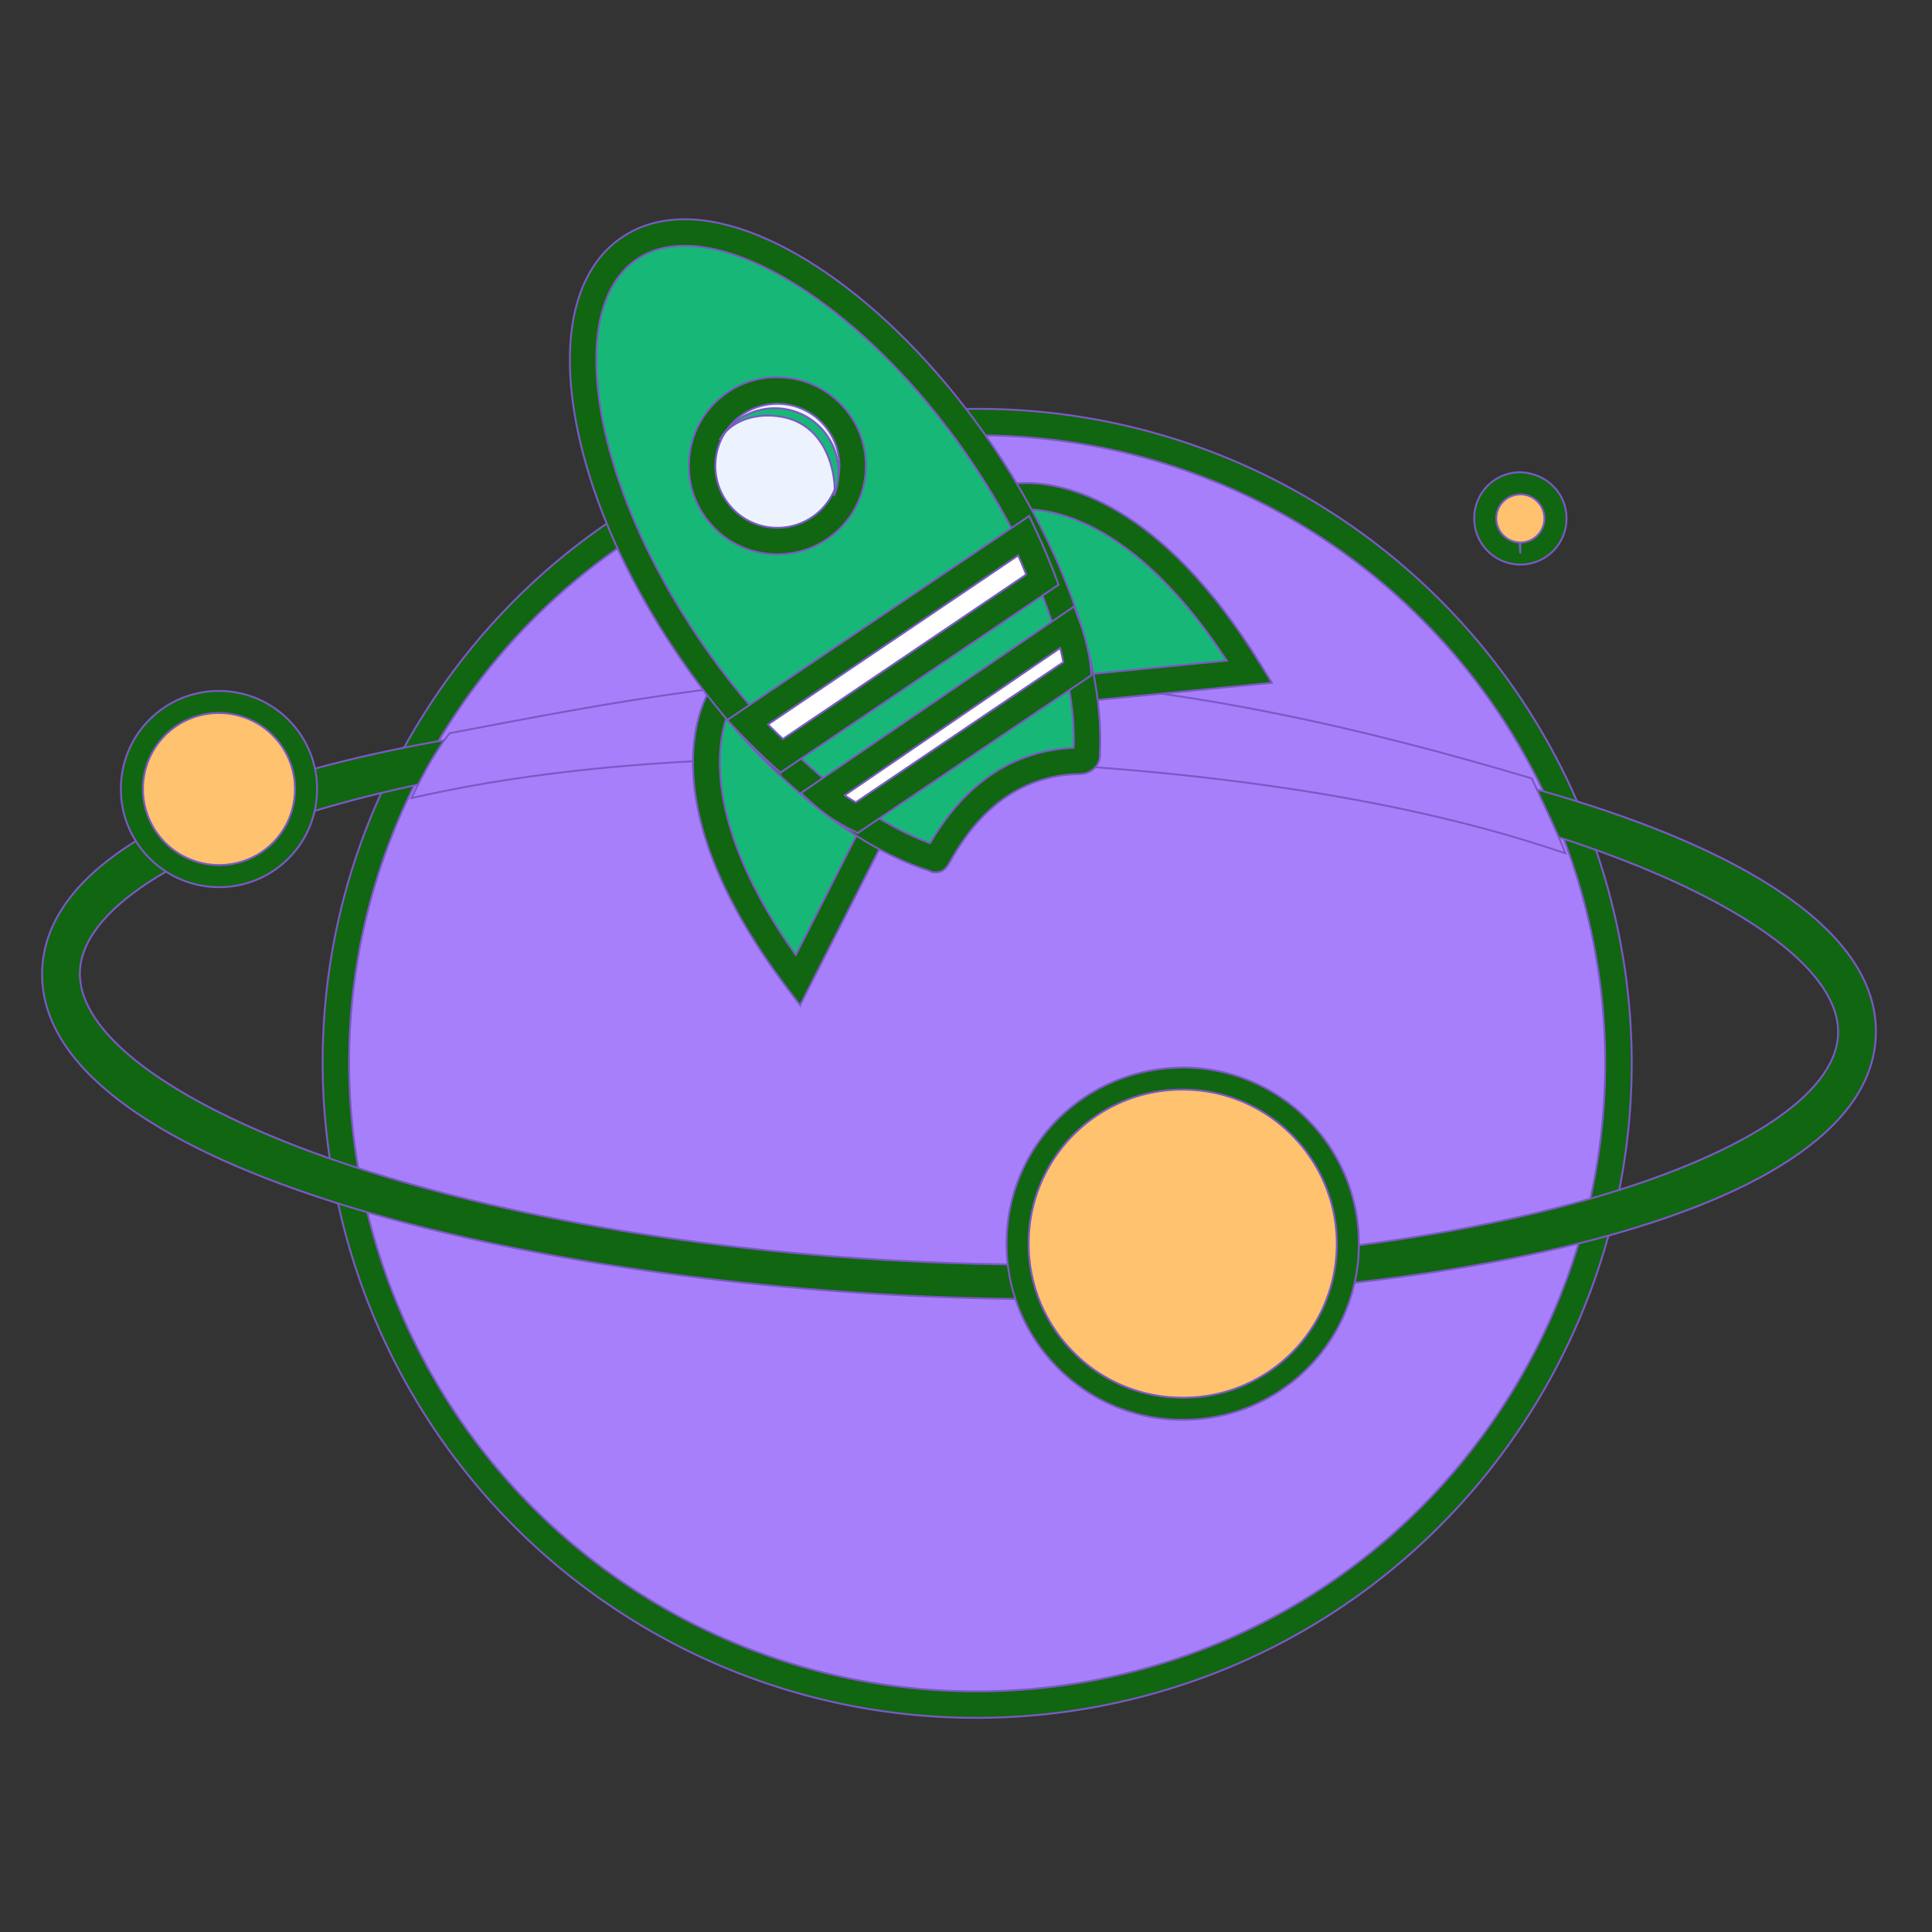 <!DOCTYPE svg PUBLIC "-//W3C//DTD SVG 1.1//EN" "http://www.w3.org/Graphics/SVG/1.1/DTD/svg11.dtd">
<!-- Uploaded to: SVG Repo, www.svgrepo.com, Transformed by: SVG Repo Mixer Tools -->
<svg width="800px" height="800px" viewBox="0 0 1024 1024" class="icon" version="1.1" xmlns="http://www.w3.org/2000/svg" fill="#7c58c6" stroke="#7c58c6">
<rect x="0" y="0" width="1024" height="1024" fill="#333333" stroke="none"/>
<g id="SVGRepo_bgCarrier" stroke-width="0"/>
<g id="SVGRepo_tracerCarrier" stroke-linecap="round" stroke-linejoin="round"/>
<g id="SVGRepo_iconCarrier">
<path d="M517.975 563.599m-339.799 0a339.799 339.799 0 1 0 679.598 0 339.799 339.799 0 1 0-679.598 0Z" fill="#a87ffb"/>
<path d="M517.714 910.505c-159.8 0-298.173-108.518-336.486-263.89-22.175-89.948-7.987-183.142 39.936-262.426s123.848-135.163 213.796-157.332a348.339 348.339 0 0 1 83.297-10.158c159.79 0 298.163 108.508 336.476 263.875 45.763 185.677-68.05 373.985-253.727 419.768a348.948 348.948 0 0 1-83.292 10.163z m0.538-679.762c-26.788 0-53.683 3.282-79.933 9.759-86.303 21.268-159.15 74.885-205.143 150.958-45.978 76.073-59.581 165.494-38.298 251.796 36.756 149.084 169.518 253.199 322.842 253.199 26.778 0 53.673-3.282 79.923-9.759 178.156-43.924 287.365-224.604 243.441-402.765-36.762-149.069-169.508-253.189-322.831-253.189z" fill="#161E2"/>
<path d="M513.843 375.439c-235.571-8.376-487.895 37.427-491.5 138.829-3.604 101.381 244.828 164.987 480.399 173.363 235.571 8.376 487.895-37.427 491.5-138.813 3.604-101.396-244.828-165.002-480.399-173.379z m460.38 172.667c-2.314 65.08-204.16 130.785-470.83 121.303-266.675-9.482-463.345-89.349-461.03-154.435 2.314-65.08 204.16-130.806 470.835-121.324 266.67 9.482 463.34 89.375 461.025 154.455z" fill="#161E2"/>
<path d="M238.341 388.613c-8.212 10.045-16.425 26.327-20.255 34.391 80.686-18.412 175.974-24.294 293.048-20.132 129.521 4.603 236.831 21.361 318.546 49.418-3.159-8.73-14.003-31.38-17.807-39.711-88.873-26.496-188.375-50.304-299.023-54.236-100.71-3.574-188.416 13.932-274.509 30.269z" fill="#a87ffb"/>
<path d="M626.872 659.159m-87.511 0a87.511 87.511 0 1 0 175.022 0 87.511 87.511 0 1 0-175.022 0Z" fill="#FFC26E"/>
<path d="M626.954 752.517h-0.01a92.754 92.754 0 0 1-68.393-29.737 92.774 92.774 0 0 1-24.986-66.939c1.828-51.615 44.457-91.433 96.625-89.984 51.441 1.828 91.812 45.169 89.994 96.625a92.995 92.995 0 0 1-93.23 90.035z m-0.148-175.012a81.326 81.326 0 0 0-81.536 78.746 81.126 81.126 0 0 0 21.852 58.563 81.07 81.07 0 0 0 56.847 25.943l2.97 0.056a81.326 81.326 0 0 0 81.536-78.746c1.603-45.01-33.705-82.918-78.7-84.506l-2.97-0.056z" fill="#161E2"/>
<path d="M805.816 274.76m-18.611 0a18.611 18.611 0 1 0 37.222 0 18.611 18.611 0 1 0-37.222 0Z" fill="#FFC26E"/>
<path d="M805.811 299.228l-0.855-0.01a24.499 24.499 0 0 1-23.588-25.329 24.371 24.371 0 0 1 24.438-23.588c14.367 0.492 24.95 11.853 24.468 25.329a24.397 24.397 0 0 1-24.463 23.598z m0.43-37.217c-7.347 0-12.938 5.396-13.179 12.288a12.774 12.774 0 0 0 12.298 13.21l0.445 5.862v-5.852a12.708 12.708 0 0 0 12.754-12.308 12.769 12.769 0 0 0-12.298-13.199h-0.02z" fill="#161E2"/>
<path d="M116.06 418.212m-46.141 0a46.141 46.141 0 1 0 92.283 0 46.141 46.141 0 1 0-92.283 0Z" fill="#FFC26E"/>
<path d="M116.106 470.205h-0.01l-1.884-0.036c-28.652-1.019-51.133-25.155-50.115-53.806a51.825 51.825 0 0 1 51.932-50.15l1.874 0.036a51.727 51.727 0 0 1 36.209 16.538 51.64 51.64 0 0 1 13.911 37.268 51.804 51.804 0 0 1-51.917 50.15z m-0.082-92.288a40.146 40.146 0 0 0-40.233 38.861c-0.788 22.205 16.63 40.904 38.825 41.692l1.475 0.036a40.11 40.11 0 0 0 40.218-38.861 40.018 40.018 0 0 0-10.767-28.892 40.074 40.074 0 0 0-28.058-12.8l-1.459-0.036z" fill="#161E2"/>
<path d="M382.479 368.952s-35.011 51.005 40.392 150.61l45.471-89.518-85.862-61.092z" fill="#17B877"/>
<path d="M424.054 532.746l-6.779-8.95c-77.568-102.461-42.127-156.57-40.576-158.817l4.035-5.888 96.614 68.736-53.294 104.919z m-38.748-153.16c-5.396 15.519-12.15 58.117 36.48 126.612l37.545-73.933-74.025-52.68z" fill="#161E2"/>
<path d="M536.632 263.634s60.247-14.075 125.619 92.38l-99.922 9.815-25.697-102.195z" fill="#17B877"/>
<path d="M556.995 373.402l-28.918-114.98 6.948-1.623c0.579-0.133 3.707-0.799 9.011-0.799 19.553 0 70.815 9.385 124.211 96.323l5.873 9.564-117.125 11.515z m-11.51-103.342l22.185 88.187 82.54-8.115c-45.942-70.026-87.291-79.59-104.724-80.072z" fill="#161E2"/>
<path d="M519.516 238.996C459.213 150.728 375.905 102.687 333.44 131.697s-27.996 124.083 32.307 212.352c39.276 57.487 88.305 97.884 129.454 111.073l0.005-0.02c0.246 0.123 0.512 0.23 0.829 0.271 1.418 0.179 21.202-51.497 76.733-52.157a3.297 3.297 0 0 0 1.807-0.594 3.174 3.174 0 0 0 1.352-1.946 2.115 2.115 0 0 0-0.01-0.763c2.668-43.126-17.142-103.455-56.402-160.916z" fill="#17B877"/>
<path d="M496.056 462.387h-0.036l-1.976-0.169-1.976-0.845c-43.387-13.783-93.148-56.325-132.111-113.357-29.752-43.546-49.582-90.179-55.844-131.308-6.528-42.926 2.478-75.172 25.359-90.803 9.405-6.426 20.654-9.682 33.418-9.682 48.599 0 113.869 47.739 162.422 118.804 38.743 56.709 60.268 118.164 57.672 164.593l0.082 0.548-0.276 1.987c-0.445 2.391-2.002 4.731-4.239 6.262-1.782 1.178-3.702 1.782-5.647 1.818-28.948 0.343-52.142 15.749-68.961 45.783-1.828 3.287-3.564 6.369-7.885 6.369zM362.895 130.268c-9.887 0-18.468 2.432-25.487 7.224-18.196 12.421-25.078 39.808-19.405 77.102 5.944 39.086 24.96 83.661 53.545 125.491 35.395 51.82 81.49 92.278 121.426 106.839 18.652-32.056 44.242-49.075 76.109-50.621 1.439-42.609-19.569-100.966-55.352-153.344-45.343-66.355-107.372-112.691-150.835-112.691z" fill="#161E2"/>
<path d="M542.618 283.899L396.196 382.843a336.2 336.2 0 0 0 18.079 17.777L552.52 307.2a335.616 335.616 0 0 0-9.902-23.301z" fill="#FFFFFF"/>
<path d="M413.629 409.518l-4.081-3.702a340.106 340.106 0 0 1-18.458-18.15l-5.668-6.011 160.067-108.165 3.487 7.429a334.29 334.29 0 0 1 10.102 23.798l1.976 5.202-147.425 99.599z m-6.574-25.544a316.349 316.349 0 0 0 7.895 7.706l128.978-87.148a316.283 316.283 0 0 0-4.265-10.158l-132.608 89.6z" fill="#161E2"/>
<path d="M565.847 332.268l-130.048 88.847a84.111 84.111 0 0 0 18.227 12.308l117.089-79.043c-0.476-6.134-3.108-16.317-5.268-22.113z" fill="#FFFFFF"/>
<path d="M454.605 441.508l-3.645-1.782a90.511 90.511 0 0 1-19.83-13.373l-6.697-5.975 144.865-98.964 3.133 8.402c2.376 6.4 5.156 17.132 5.693 24.023l0.307 4.07L454.605 441.508z m-6.938-19.988c1.93 1.347 3.932 2.606 5.919 3.727l110.003-74.266c-0.41-2.345-0.993-4.972-1.659-7.532L447.667 421.519z" fill="#161E2"/>
<path d="M412.017 246.881m-39.895 0a39.895 39.895 0 1 0 79.79 0 39.895 39.895 0 1 0-79.79 0Z" fill="#ECF3FE"/>
<path d="M412.063 293.796c-0.87 0-1.736-0.02-2.616-0.082a46.602 46.602 0 0 1-32.369-15.519 46.577 46.577 0 0 1-11.899-33.889c1.393-25.728 23.352-45.957 49.408-44.268a46.602 46.602 0 0 1 32.369 15.534 46.577 46.577 0 0 1 11.899 33.889 46.874 46.874 0 0 1-46.792 44.334z m-0.092-79.785a32.85 32.85 0 0 0-32.778 31.063 32.604 32.604 0 0 0 8.346 23.736 32.604 32.604 0 0 0 22.676 10.89l1.853 0.046a32.85 32.85 0 0 0 32.778-31.053 32.666 32.666 0 0 0-8.346-23.752 32.727 32.727 0 0 0-22.687-10.89l-1.843-0.041z" fill="#161E2"/>
<path d="M381.363 233.201c6.2-10.619 19.543-14.525 32.507-12.355 28.283 4.741 29.507 38.584 28.186 41.897a33.843 33.843 0 0 0-60.692-29.542z" fill="#17B877"/>
</g>
</svg>